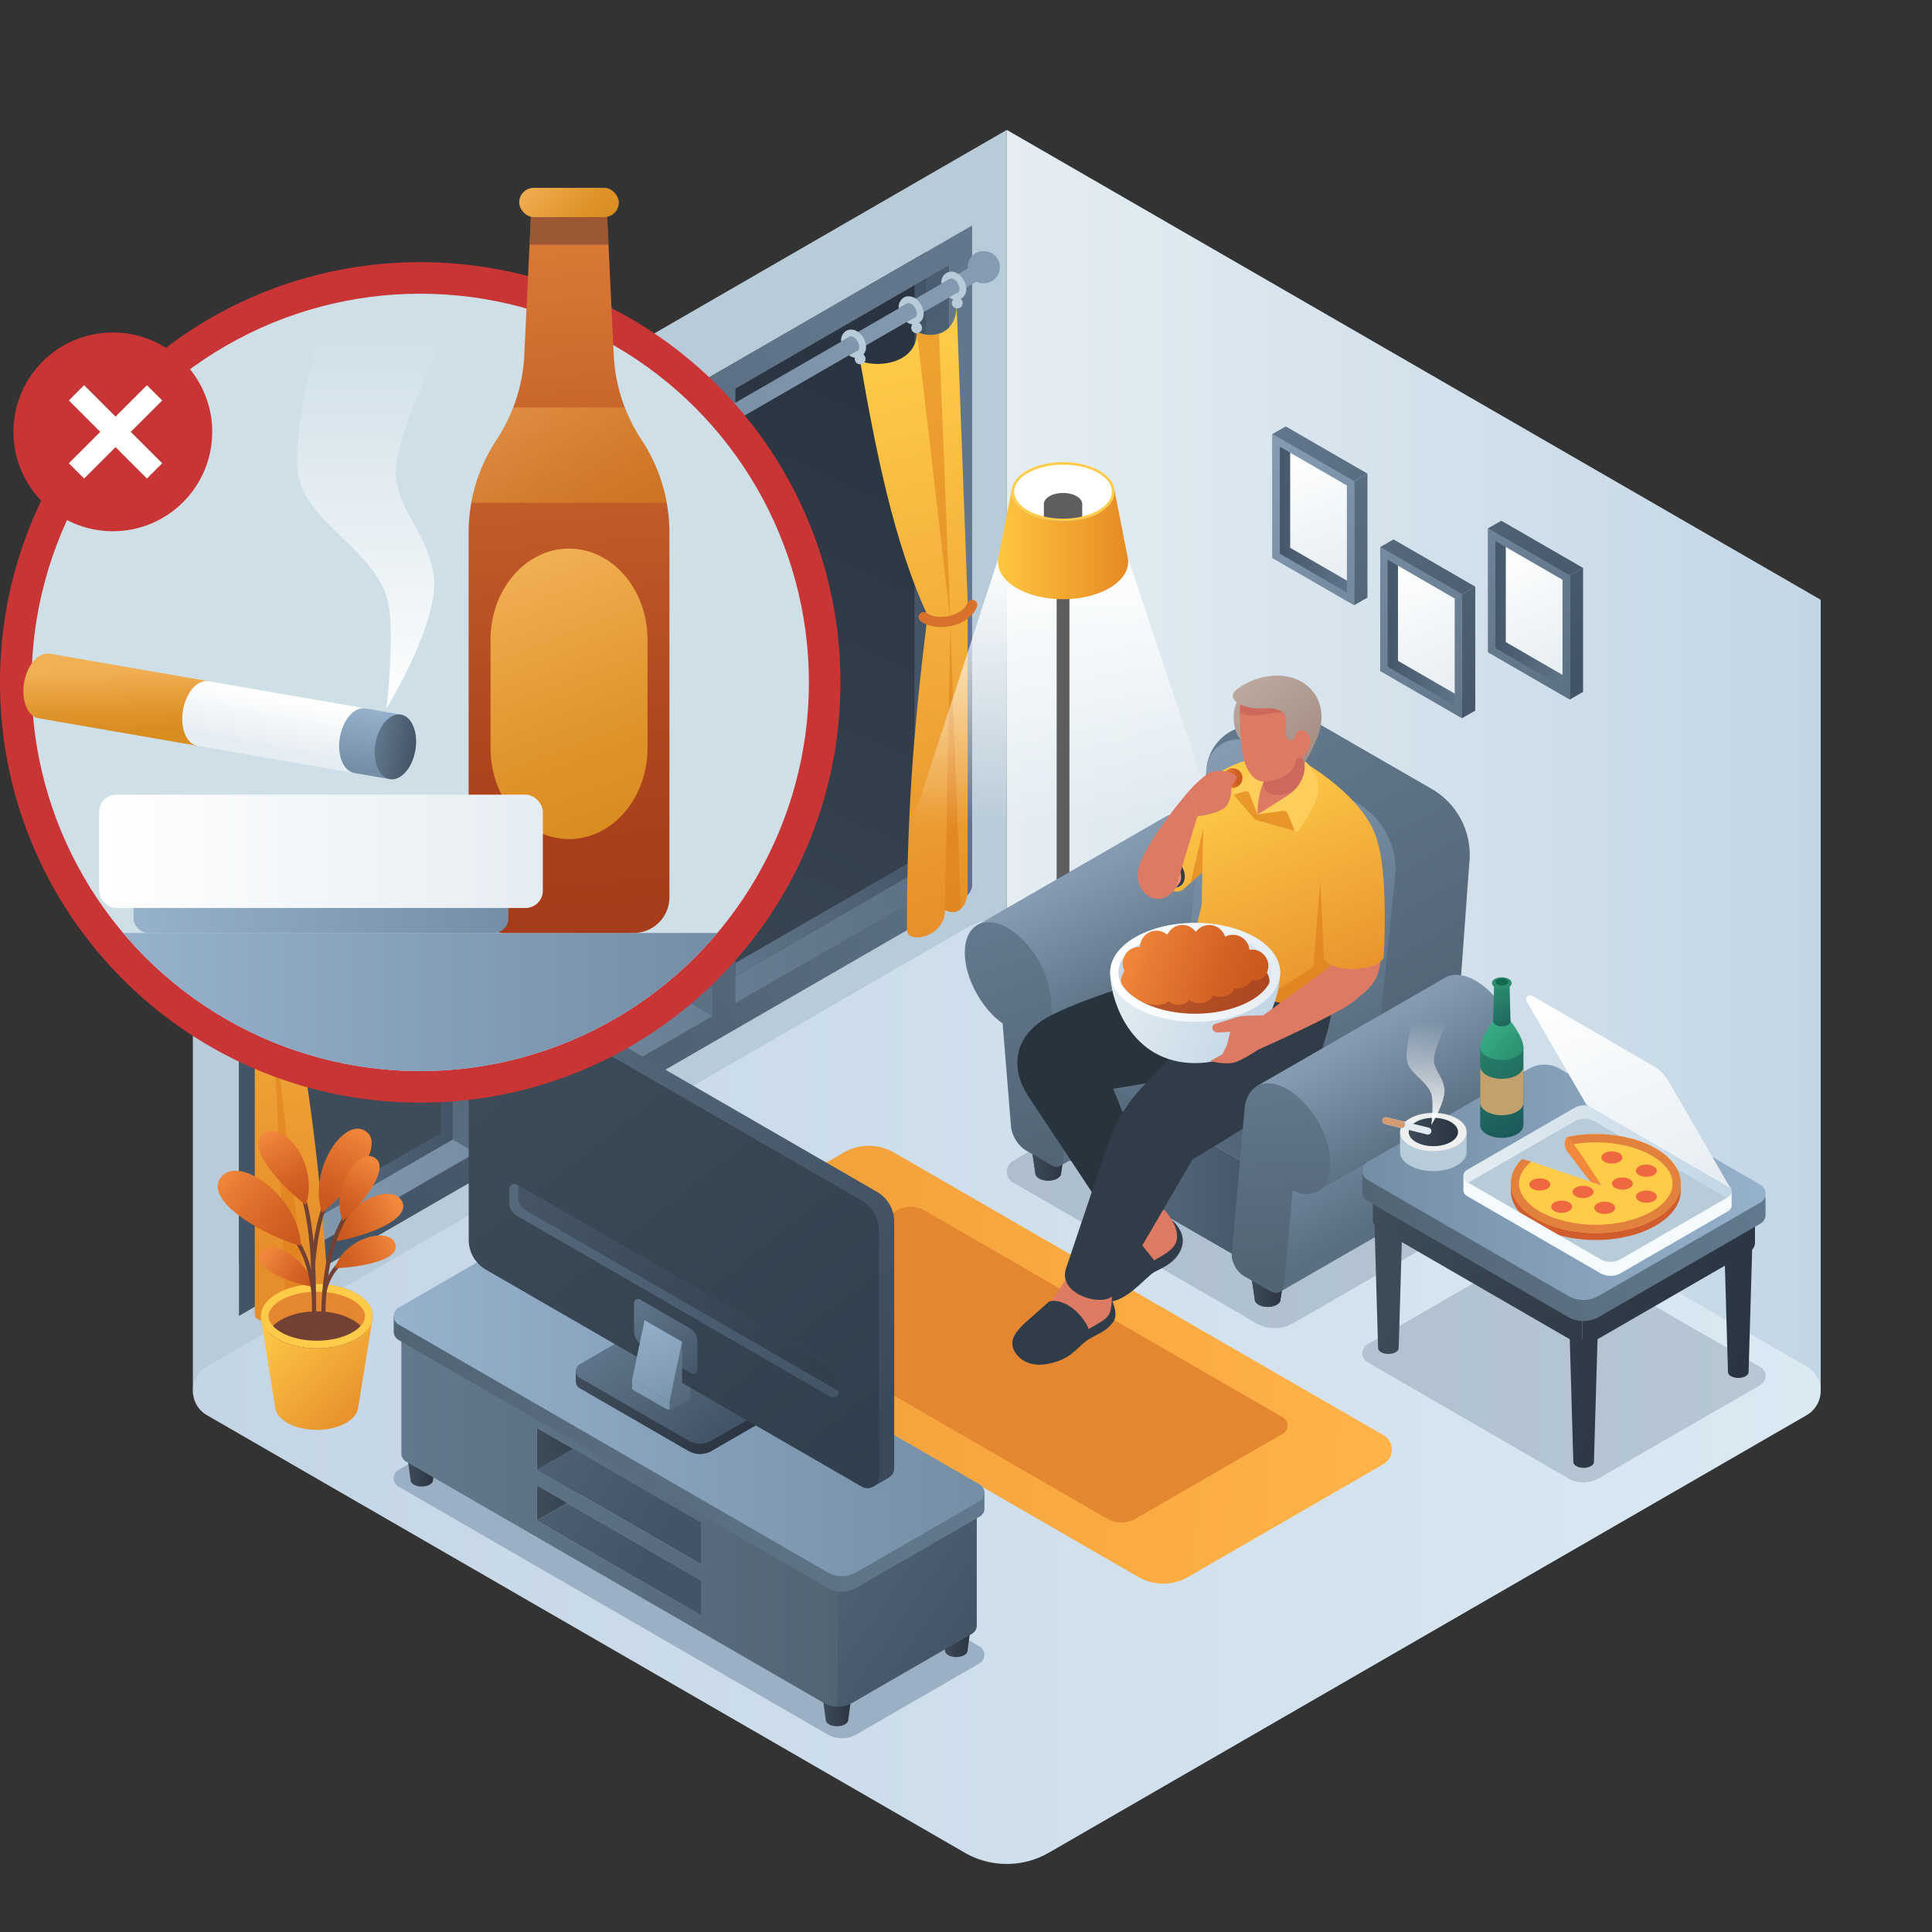 <svg id="Layer_1" data-name="Layer 1" xmlns="http://www.w3.org/2000/svg" xmlns:xlink="http://www.w3.org/1999/xlink" viewBox="0 0 1000 1000">
  <rect x="0" y="0" width="1000" height="1000" fill="#333333" stroke="none"/>
  <defs>
    <style>
      .cls-1 {
        fill: url(#linear-gradient);
      }

      .cls-2 {
        fill: #b8cbd8;
      }

      .cls-3 {
        fill: url(#linear-gradient-2);
      }

      .cls-4 {
        fill: #2a3f5e;
        opacity: 0.2;
      }

      .cls-27, .cls-5 {
        fill: #fff;
      }

      .cls-5 {
        opacity: 0.7;
      }

      .cls-6 {
        fill: url(#linear-gradient-3);
      }

      .cls-7 {
        fill: url(#linear-gradient-4);
      }

      .cls-8 {
        fill: url(#linear-gradient-5);
      }

      .cls-9 {
        fill: url(#linear-gradient-6);
      }

      .cls-10 {
        fill: url(#linear-gradient-7);
      }

      .cls-11 {
        fill: url(#linear-gradient-8);
      }

      .cls-12 {
        fill: url(#linear-gradient-9);
      }

      .cls-13 {
        fill: url(#linear-gradient-10);
      }

      .cls-14 {
        fill: url(#linear-gradient-11);
      }

      .cls-15 {
        fill: url(#linear-gradient-12);
      }

      .cls-16 {
        fill: url(#linear-gradient-13);
      }

      .cls-17 {
        fill: url(#linear-gradient-14);
      }

      .cls-18 {
        fill: url(#linear-gradient-15);
      }

      .cls-19, .cls-42 {
        fill: #dd7b19;
      }

      .cls-136, .cls-19, .cls-54 {
        opacity: 0.5;
      }

      .cls-20 {
        fill: url(#linear-gradient-16);
      }

      .cls-21 {
        fill: none;
        stroke: #d8712b;
        stroke-linecap: round;
        stroke-miterlimit: 10;
        stroke-width: 5.287px;
      }

      .cls-22 {
        fill: url(#linear-gradient-17);
      }

      .cls-23 {
        fill: #e58630;
      }

      .cls-24 {
        fill: url(#linear-gradient-18);
      }

      .cls-25 {
        fill: #5e5e5e;
      }

      .cls-26 {
        fill: url(#linear-gradient-19);
      }

      .cls-28 {
        fill: #ffcb48;
      }

      .cls-29 {
        fill: #4f4f4f;
      }

      .cls-30 {
        fill: url(#linear-gradient-20);
      }

      .cls-31 {
        fill: #777;
      }

      .cls-32 {
        fill: url(#linear-gradient-21);
      }

      .cls-33 {
        fill: url(#linear-gradient-22);
      }

      .cls-34 {
        fill: url(#linear-gradient-23);
      }

      .cls-35 {
        fill: url(#linear-gradient-24);
      }

      .cls-36 {
        fill: url(#linear-gradient-25);
      }

      .cls-37 {
        fill: url(#linear-gradient-26);
      }

      .cls-38 {
        fill: #27343d;
      }

      .cls-39 {
        fill: #303d49;
      }

      .cls-40 {
        fill: #dd7a64;
      }

      .cls-41 {
        fill: url(#linear-gradient-27);
      }

      .cls-137, .cls-42 {
        opacity: 0.6;
      }

      .cls-43 {
        fill: #e5907c;
      }

      .cls-44 {
        fill: url(#linear-gradient-28);
      }

      .cls-45 {
        fill: url(#linear-gradient-29);
      }

      .cls-46 {
        fill: url(#linear-gradient-30);
      }

      .cls-47 {
        fill: url(#linear-gradient-31);
      }

      .cls-48 {
        fill: url(#linear-gradient-32);
      }

      .cls-49 {
        fill: url(#linear-gradient-33);
      }

      .cls-50 {
        fill: url(#linear-gradient-34);
      }

      .cls-51 {
        fill: url(#linear-gradient-35);
      }

      .cls-52 {
        fill: url(#linear-gradient-36);
      }

      .cls-53 {
        fill: url(#linear-gradient-37);
      }

      .cls-54 {
        fill: #913823;
      }

      .cls-55 {
        fill: url(#linear-gradient-38);
      }

      .cls-56 {
        fill: #ffcd5c;
      }

      .cls-57 {
        fill: #cc695c;
      }

      .cls-58 {
        fill: url(#linear-gradient-39);
      }

      .cls-59 {
        fill: url(#linear-gradient-40);
      }

      .cls-60 {
        fill: url(#linear-gradient-41);
      }

      .cls-61 {
        fill: url(#linear-gradient-42);
      }

      .cls-62 {
        fill: url(#linear-gradient-43);
      }

      .cls-63 {
        fill: url(#linear-gradient-44);
      }

      .cls-64 {
        fill: url(#linear-gradient-45);
      }

      .cls-65 {
        fill: url(#linear-gradient-46);
      }

      .cls-66 {
        fill: url(#linear-gradient-47);
      }

      .cls-67 {
        fill: url(#linear-gradient-48);
      }

      .cls-68 {
        fill: url(#linear-gradient-49);
      }

      .cls-137, .cls-69 {
        fill: #724133;
      }

      .cls-70 {
        fill: url(#linear-gradient-50);
      }

      .cls-71 {
        fill: url(#linear-gradient-51);
      }

      .cls-72 {
        fill: url(#linear-gradient-52);
      }

      .cls-73 {
        fill: url(#linear-gradient-53);
      }

      .cls-74 {
        fill: url(#linear-gradient-54);
      }

      .cls-75 {
        fill: url(#linear-gradient-55);
      }

      .cls-76 {
        fill: url(#linear-gradient-56);
      }

      .cls-77 {
        fill: #9bb0c4;
      }

      .cls-78 {
        fill: url(#linear-gradient-57);
      }

      .cls-79 {
        fill: url(#linear-gradient-58);
      }

      .cls-80 {
        fill: url(#linear-gradient-59);
      }

      .cls-81 {
        fill: url(#linear-gradient-60);
      }

      .cls-82 {
        fill: url(#linear-gradient-61);
      }

      .cls-83 {
        fill: url(#linear-gradient-62);
      }

      .cls-84 {
        fill: url(#linear-gradient-63);
      }

      .cls-85 {
        fill: url(#linear-gradient-64);
      }

      .cls-86 {
        fill: url(#linear-gradient-65);
      }

      .cls-87 {
        fill: url(#linear-gradient-66);
      }

      .cls-88 {
        fill: url(#linear-gradient-67);
      }

      .cls-89 {
        fill: url(#linear-gradient-68);
      }

      .cls-90 {
        fill: url(#linear-gradient-69);
      }

      .cls-91 {
        fill: url(#linear-gradient-70);
      }

      .cls-92 {
        fill: url(#linear-gradient-71);
      }

      .cls-93 {
        fill: url(#linear-gradient-72);
      }

      .cls-94 {
        fill: url(#linear-gradient-73);
      }

      .cls-95 {
        fill: url(#linear-gradient-74);
      }

      .cls-96 {
        fill: url(#linear-gradient-75);
      }

      .cls-97 {
        fill: url(#linear-gradient-76);
      }

      .cls-98 {
        fill: url(#linear-gradient-77);
      }

      .cls-99 {
        fill: url(#linear-gradient-78);
      }

      .cls-100 {
        fill: url(#linear-gradient-79);
      }

      .cls-101 {
        fill: url(#linear-gradient-80);
      }

      .cls-102 {
        fill: url(#linear-gradient-81);
      }

      .cls-103 {
        fill: url(#linear-gradient-82);
      }

      .cls-104 {
        fill: url(#linear-gradient-83);
      }

      .cls-105 {
        fill: url(#linear-gradient-84);
      }

      .cls-106 {
        fill: url(#linear-gradient-85);
      }

      .cls-107 {
        fill: url(#linear-gradient-86);
      }

      .cls-108 {
        fill: url(#linear-gradient-87);
      }

      .cls-109 {
        fill: url(#linear-gradient-88);
      }

      .cls-110 {
        fill: url(#linear-gradient-89);
      }

      .cls-111 {
        fill: url(#linear-gradient-90);
      }

      .cls-112 {
        fill: url(#linear-gradient-91);
      }

      .cls-113 {
        fill: #efefef;
      }

      .cls-114 {
        fill: url(#linear-gradient-92);
      }

      .cls-115 {
        fill: #e2ebf1;
      }

      .cls-116 {
        fill: #d39b71;
      }

      .cls-117 {
        fill: url(#linear-gradient-93);
      }

      .cls-118 {
        fill: url(#linear-gradient-94);
      }

      .cls-119 {
        fill: #d15d2f;
      }

      .cls-120 {
        fill: #e2803d;
      }

      .cls-121 {
        fill: url(#linear-gradient-95);
      }

      .cls-122 {
        fill: #f5fafc;
      }

      .cls-123 {
        fill: #f2883c;
      }

      .cls-124 {
        fill: #ef683f;
      }

      .cls-125 {
        fill: url(#linear-gradient-96);
      }

      .cls-126 {
        fill: url(#linear-gradient-97);
      }

      .cls-127 {
        fill: #c4a16c;
      }

      .cls-128 {
        fill: url(#linear-gradient-98);
      }

      .cls-129 {
        fill: #2b8e6f;
      }

      .cls-130 {
        fill: #14684c;
      }

      .cls-131 {
        fill: #c93535;
      }

      .cls-132 {
        fill: #cfdfe8;
      }

      .cls-133 {
        fill: url(#linear-gradient-99);
      }

      .cls-134 {
        fill: url(#linear-gradient-100);
      }

      .cls-135 {
        fill: url(#linear-gradient-101);
      }

      .cls-136 {
        fill: url(#linear-gradient-102);
      }

      .cls-138 {
        fill: url(#linear-gradient-103);
      }

      .cls-139 {
        fill: url(#linear-gradient-104);
      }

      .cls-140 {
        fill: url(#linear-gradient-105);
      }

      .cls-141 {
        fill: url(#linear-gradient-106);
      }

      .cls-142 {
        fill: url(#linear-gradient-107);
      }

      .cls-143 {
        fill: url(#linear-gradient-108);
      }

      .cls-144 {
        fill: url(#linear-gradient-109);
      }

      .cls-145 {
        fill: url(#linear-gradient-110);
      }

      .cls-146 {
        fill: url(#linear-gradient-111);
      }
    </style>
    <linearGradient id="linear-gradient" x1="521.108" y1="393.56" x2="942.394" y2="393.56" gradientUnits="userSpaceOnUse">
      <stop offset="0" stop-color="#e4edf2"/>
      <stop offset="1" stop-color="#c3d6e6"/>
    </linearGradient>
    <linearGradient id="linear-gradient-2" x1="99.837" y1="719.893" x2="942.394" y2="719.893" gradientUnits="userSpaceOnUse">
      <stop offset="0.007" stop-color="#c4d5e6"/>
      <stop offset="1" stop-color="#dae9f2"/>
    </linearGradient>
    <linearGradient id="linear-gradient-3" x1="411.819" y1="169.435" x2="226.214" y2="571.579" gradientUnits="userSpaceOnUse">
      <stop offset="0" stop-color="#293440"/>
      <stop offset="1" stop-color="#3e4c59"/>
    </linearGradient>
    <linearGradient id="linear-gradient-4" x1="135.574" y1="466.24" x2="234.28" y2="466.24" gradientUnits="userSpaceOnUse">
      <stop offset="0" stop-color="#62778c"/>
      <stop offset="1" stop-color="#435466"/>
    </linearGradient>
    <linearGradient id="linear-gradient-5" x1="258.094" y1="395.499" x2="356.815" y2="395.499" xlink:href="#linear-gradient-4"/>
    <linearGradient id="linear-gradient-6" x1="380.629" y1="324.737" x2="479.406" y2="324.737" xlink:href="#linear-gradient-4"/>
    <linearGradient id="linear-gradient-7" x1="135.574" y1="398.9" x2="491.284" y2="398.9" gradientUnits="userSpaceOnUse">
      <stop offset="0" stop-color="#849bb2"/>
      <stop offset="1" stop-color="#5b6f82"/>
    </linearGradient>
    <linearGradient id="linear-gradient-8" x1="507.766" y1="293.553" x2="125.42" y2="500.812" xlink:href="#linear-gradient-4"/>
    <linearGradient id="linear-gradient-9" x1="155.854" y1="350.148" x2="390.954" y2="584.629" gradientUnits="userSpaceOnUse">
      <stop offset="0" stop-color="#435466"/>
      <stop offset="1" stop-color="#62778c"/>
    </linearGradient>
    <linearGradient id="linear-gradient-10" x1="252.332" y1="253.415" x2="487.432" y2="487.896" xlink:href="#linear-gradient-9"/>
    <linearGradient id="linear-gradient-11" x1="348.823" y1="156.67" x2="583.923" y2="391.151" xlink:href="#linear-gradient-9"/>
    <linearGradient id="linear-gradient-12" x1="-67.033" y1="138.308" x2="504.301" y2="138.308" gradientUnits="userSpaceOnUse">
      <stop offset="0" stop-color="#5b6f82"/>
      <stop offset="1" stop-color="#849bb2"/>
    </linearGradient>
    <linearGradient id="linear-gradient-13" x1="-67.033" y1="246.66" x2="504.301" y2="246.66" xlink:href="#linear-gradient-12"/>
    <linearGradient id="linear-gradient-14" x1="-67.033" y1="355.085" x2="504.301" y2="355.085" xlink:href="#linear-gradient-12"/>
    <linearGradient id="linear-gradient-15" x1="168.693" y1="350.601" x2="144.564" y2="646.641" gradientUnits="userSpaceOnUse">
      <stop offset="0" stop-color="#ffcb48"/>
      <stop offset="1" stop-color="#e68e2b"/>
    </linearGradient>
    <linearGradient id="linear-gradient-16" x1="445.871" y1="184.655" x2="525.062" y2="477.911" xlink:href="#linear-gradient-15"/>
    <linearGradient id="linear-gradient-17" x1="-8259.269" y1="722.052" x2="-7618.351" y2="670.026" gradientTransform="matrix(-1, 0, 0, 1, -7540.156, 0)" gradientUnits="userSpaceOnUse">
      <stop offset="0" stop-color="#ffb348"/>
      <stop offset="1" stop-color="#e68e2b"/>
    </linearGradient>
    <linearGradient id="linear-gradient-18" x1="551.404" y1="285.336" x2="551.404" y2="536.836" gradientUnits="userSpaceOnUse">
      <stop offset="0" stop-color="#fff"/>
      <stop offset="0.57" stop-color="#fff" stop-opacity="0"/>
    </linearGradient>
    <linearGradient id="linear-gradient-19" x1="516.521" y1="281.663" x2="583.943" y2="281.663" gradientUnits="userSpaceOnUse">
      <stop offset="0.008" stop-color="#ffc63f"/>
      <stop offset="1" stop-color="#e68a23"/>
    </linearGradient>
    <linearGradient id="linear-gradient-20" x1="533.398" y1="600.704" x2="551.758" y2="600.704" gradientUnits="userSpaceOnUse">
      <stop offset="0" stop-color="#3e4c59"/>
      <stop offset="1" stop-color="#293440"/>
    </linearGradient>
    <linearGradient id="linear-gradient-21" x1="554.929" y1="453.433" x2="589.552" y2="517.886" xlink:href="#linear-gradient-7"/>
    <linearGradient id="linear-gradient-22" x1="512.277" y1="482.826" x2="549.43" y2="597.483" gradientUnits="userSpaceOnUse">
      <stop offset="0" stop-color="#62788c"/>
      <stop offset="1" stop-color="#526575"/>
    </linearGradient>
    <linearGradient id="linear-gradient-23" x1="548.863" y1="602.916" x2="654.759" y2="602.916" xlink:href="#linear-gradient-4"/>
    <linearGradient id="linear-gradient-24" x1="548.813" y1="546.36" x2="737.186" y2="546.36" xlink:href="#linear-gradient-4"/>
    <linearGradient id="linear-gradient-25" x1="657.53" y1="376.812" x2="747.551" y2="527.557" xlink:href="#linear-gradient-22"/>
    <linearGradient id="linear-gradient-26" x1="629.06" y1="393.28" x2="700.97" y2="535.103" xlink:href="#linear-gradient-7"/>
    <linearGradient id="linear-gradient-27" x1="616.866" y1="408.122" x2="667.249" y2="532.718" xlink:href="#linear-gradient-15"/>
    <linearGradient id="linear-gradient-28" x1="640.011" y1="398.763" x2="690.394" y2="523.358" xlink:href="#linear-gradient-15"/>
    <linearGradient id="linear-gradient-29" x1="646.973" y1="666.056" x2="665.333" y2="666.056" xlink:href="#linear-gradient-20"/>
    <linearGradient id="linear-gradient-30" x1="737.186" y1="616.227" x2="755.546" y2="616.227" xlink:href="#linear-gradient-20"/>
    <linearGradient id="linear-gradient-31" x1="697.461" y1="553.079" x2="733.416" y2="619.396" xlink:href="#linear-gradient-7"/>
    <linearGradient id="linear-gradient-32" x1="707.803" y1="532.7" x2="740.162" y2="587.032" xlink:href="#linear-gradient-7"/>
    <linearGradient id="linear-gradient-33" x1="659.402" y1="556.501" x2="664.729" y2="656.11" xlink:href="#linear-gradient-22"/>
    <linearGradient id="linear-gradient-34" x1="578.371" y1="499.398" x2="653.655" y2="525.281" xlink:href="#linear-gradient"/>
    <linearGradient id="linear-gradient-35" x1="576.145" y1="503.311" x2="661.342" y2="503.311" xlink:href="#linear-gradient-2"/>
    <linearGradient id="linear-gradient-36" x1="574.631" y1="503.312" x2="662.602" y2="503.312" gradientUnits="userSpaceOnUse">
      <stop offset="0" stop-color="#fff"/>
      <stop offset="0.989" stop-color="#e6edf2"/>
    </linearGradient>
    <linearGradient id="linear-gradient-37" x1="583.544" y1="490.108" x2="654.953" y2="514.659" gradientUnits="userSpaceOnUse">
      <stop offset="0" stop-color="#f2883c"/>
      <stop offset="0.167" stop-color="#e97d35"/>
      <stop offset="0.674" stop-color="#d26124"/>
      <stop offset="0.968" stop-color="#c9571e"/>
    </linearGradient>
    <linearGradient id="linear-gradient-38" x1="667.549" y1="387.627" x2="717.932" y2="512.223" xlink:href="#linear-gradient-15"/>
    <linearGradient id="linear-gradient-39" x1="633.153" y1="360.769" x2="665.323" y2="399.748" gradientUnits="userSpaceOnUse">
      <stop offset="0" stop-color="#bca9a0"/>
      <stop offset="1" stop-color="#a68f85"/>
    </linearGradient>
    <linearGradient id="linear-gradient-40" x1="632.953" y1="402.715" x2="643.103" y2="402.715" xlink:href="#linear-gradient-37"/>
    <linearGradient id="linear-gradient-41" x1="648.99" y1="347.698" x2="681.16" y2="386.677" xlink:href="#linear-gradient-39"/>
    <linearGradient id="linear-gradient-42" x1="10220.409" y1="626.6" x2="10509.604" y2="758.727" gradientTransform="translate(-9616.625)" xlink:href="#linear-gradient-20"/>
    <linearGradient id="linear-gradient-43" x1="10252.373" y1="558.101" x2="10541.567" y2="690.228" gradientTransform="translate(-9616.625)" xlink:href="#linear-gradient-20"/>
    <linearGradient id="linear-gradient-44" x1="10322.357" y1="660.395" x2="10611.551" y2="792.522" gradientTransform="translate(-9616.625)" xlink:href="#linear-gradient-20"/>
    <linearGradient id="linear-gradient-45" x1="10240.458" y1="552.8" x2="10535.698" y2="687.689" gradientTransform="translate(-9616.625)" xlink:href="#linear-gradient-20"/>
    <linearGradient id="linear-gradient-46" x1="10337.029" y1="607.96" x2="10494.046" y2="679.697" gradientTransform="translate(-9616.625)" xlink:href="#linear-gradient-20"/>
    <linearGradient id="linear-gradient-47" x1="10321.753" y1="645.585" x2="10530.459" y2="645.585" gradientTransform="translate(-9616.625)" gradientUnits="userSpaceOnUse">
      <stop offset="0" stop-color="#526575"/>
      <stop offset="1" stop-color="#62788c"/>
    </linearGradient>
    <linearGradient id="linear-gradient-48" x1="10321.753" y1="611.943" x2="10530.459" y2="611.943" gradientTransform="translate(-9616.625)" gradientUnits="userSpaceOnUse">
      <stop offset="0" stop-color="#748ea6"/>
      <stop offset="1" stop-color="#96b1cc"/>
    </linearGradient>
    <linearGradient id="linear-gradient-49" x1="-101.668" y1="678.706" x2="-151.085" y2="731.139" gradientTransform="matrix(-1, 0, 0, 1, 39.064, 0)" xlink:href="#linear-gradient-15"/>
    <linearGradient id="linear-gradient-50" x1="-165.25" y1="622.332" x2="-134.625" y2="639.036" gradientTransform="matrix(-1, 0, 0, 1, 39.064, 0)" xlink:href="#linear-gradient-37"/>
    <linearGradient id="linear-gradient-51" x1="-148.528" y1="584.25" x2="-127.492" y2="624.619" gradientTransform="matrix(-1, 0, 0, 1, 39.064, 0)" xlink:href="#linear-gradient-37"/>
    <linearGradient id="linear-gradient-52" x1="-98.126" y1="648.637" x2="-123.647" y2="664.877" gradientTransform="matrix(-1, 0, 0, 1, 39.064, 0)" xlink:href="#linear-gradient-37"/>
    <linearGradient id="linear-gradient-53" x1="-165.87" y1="641.741" x2="-131.997" y2="655.816" gradientTransform="matrix(-1, 0, 0, 1, 39.064, 0)" xlink:href="#linear-gradient-37"/>
    <linearGradient id="linear-gradient-54" x1="-153.469" y1="599.631" x2="-136.455" y2="630.41" gradientTransform="matrix(-1, 0, 0, 1, 39.064, 0)" xlink:href="#linear-gradient-37"/>
    <linearGradient id="linear-gradient-55" x1="-75.672" y1="606.609" x2="-118.516" y2="645.122" gradientTransform="matrix(-1, 0, 0, 1, 39.064, 0)" xlink:href="#linear-gradient-37"/>
    <linearGradient id="linear-gradient-56" x1="-99.539" y1="585.964" x2="-119.801" y2="621.384" gradientTransform="matrix(-1, 0, 0, 1, 39.064, 0)" xlink:href="#linear-gradient-37"/>
    <linearGradient id="linear-gradient-57" x1="613.067" y1="884.329" x2="628.778" y2="884.329" gradientTransform="translate(-187.689)" xlink:href="#linear-gradient-20"/>
    <linearGradient id="linear-gradient-58" x1="674.797" y1="848.528" x2="690.507" y2="848.528" gradientTransform="translate(-187.689)" xlink:href="#linear-gradient-20"/>
    <linearGradient id="linear-gradient-59" x1="398.158" y1="760.261" x2="413.869" y2="760.261" gradientTransform="translate(-187.689)" xlink:href="#linear-gradient-20"/>
    <linearGradient id="linear-gradient-60" x1="518.574" y1="734.815" x2="688.592" y2="852.022" gradientTransform="translate(-187.689)" xlink:href="#linear-gradient-4"/>
    <linearGradient id="linear-gradient-61" x1="465.568" y1="763.038" x2="507.111" y2="763.038" gradientTransform="translate(-187.689)" xlink:href="#linear-gradient-20"/>
    <linearGradient id="linear-gradient-62" x1="367.384" y1="666.204" x2="538.083" y2="781.366" gradientTransform="translate(-187.689)" xlink:href="#linear-gradient-4"/>
    <linearGradient id="linear-gradient-63" x1="395.443" y1="785.232" x2="620.922" y2="785.232" gradientTransform="translate(-187.689)" xlink:href="#linear-gradient-22"/>
    <linearGradient id="linear-gradient-64" x1="348.185" y1="694.662" x2="518.884" y2="809.824" gradientTransform="translate(-187.689)" xlink:href="#linear-gradient-4"/>
    <linearGradient id="linear-gradient-65" x1="391.456" y1="752.491" x2="697.256" y2="752.491" gradientTransform="translate(-187.689)" xlink:href="#linear-gradient-47"/>
    <linearGradient id="linear-gradient-66" x1="391.456" y1="726.958" x2="697.255" y2="726.958" gradientTransform="translate(-187.689)" gradientUnits="userSpaceOnUse">
      <stop offset="0" stop-color="#96b1cc"/>
      <stop offset="1" stop-color="#748ea6"/>
    </linearGradient>
    <linearGradient id="linear-gradient-67" x1="506.135" y1="692.019" x2="568.316" y2="755.222" gradientTransform="translate(-187.689)" xlink:href="#linear-gradient-20"/>
    <linearGradient id="linear-gradient-68" x1="510.833" y1="683.513" x2="555.978" y2="743.308" gradientTransform="translate(-187.689)" xlink:href="#linear-gradient-4"/>
    <linearGradient id="linear-gradient-69" x1="485.552" y1="490.845" x2="657.785" y2="726.451" gradientTransform="translate(-187.689)" gradientUnits="userSpaceOnUse">
      <stop offset="0" stop-color="#596c80"/>
      <stop offset="0.999" stop-color="#3a4959"/>
    </linearGradient>
    <linearGradient id="linear-gradient-70" x1="446.171" y1="524.99" x2="636.291" y2="765.707" gradientTransform="translate(-187.689)" gradientUnits="userSpaceOnUse">
      <stop offset="0" stop-color="#3e4c59"/>
      <stop offset="1" stop-color="#313e4d"/>
    </linearGradient>
    <linearGradient id="linear-gradient-71" x1="353.714" y1="520.711" x2="612.829" y2="729.741" gradientTransform="translate(-187.689)" xlink:href="#linear-gradient-4"/>
    <linearGradient id="linear-gradient-72" x1="335.946" y1="490.273" x2="599.661" y2="719.746" gradientTransform="translate(-187.689)" gradientUnits="userSpaceOnUse">
      <stop offset="0" stop-color="#596c80"/>
      <stop offset="0.999" stop-color="#323f4d"/>
    </linearGradient>
    <linearGradient id="linear-gradient-73" x1="518.319" y1="669.941" x2="547.961" y2="716.278" gradientTransform="translate(-187.689)" xlink:href="#linear-gradient-4"/>
    <linearGradient id="linear-gradient-74" x1="530.189" y1="695.37" x2="546.373" y2="732.337" gradientTransform="translate(-187.689)" xlink:href="#linear-gradient-22"/>
    <linearGradient id="linear-gradient-75" x1="519.356" y1="680.779" x2="539.117" y2="736.145" xlink:href="#linear-gradient-66"/>
    <linearGradient id="linear-gradient-76" x1="510.917" y1="683.791" x2="530.678" y2="739.157" xlink:href="#linear-gradient-66"/>
    <linearGradient id="linear-gradient-77" x1="658.644" y1="268.941" x2="700.943" y2="268.941" xlink:href="#linear-gradient-9"/>
    <linearGradient id="linear-gradient-78" x1="671.872" y1="233.886" x2="697.343" y2="303.394" xlink:href="#linear-gradient-36"/>
    <linearGradient id="linear-gradient-79" x1="650.071" y1="241.815" x2="800.742" y2="379.319" xlink:href="#linear-gradient-7"/>
    <linearGradient id="linear-gradient-80" x1="650.39" y1="230.736" x2="796.888" y2="362.268" xlink:href="#linear-gradient-4"/>
    <linearGradient id="linear-gradient-81" x1="662.974" y1="216.72" x2="809.472" y2="348.252" xlink:href="#linear-gradient-4"/>
    <linearGradient id="linear-gradient-82" x1="714.447" y1="327.438" x2="756.745" y2="327.438" xlink:href="#linear-gradient-9"/>
    <linearGradient id="linear-gradient-83" x1="724.499" y1="291.368" x2="755.844" y2="361.607" xlink:href="#linear-gradient-36"/>
    <linearGradient id="linear-gradient-84" x1="646.301" y1="245.946" x2="796.973" y2="383.45" xlink:href="#linear-gradient-7"/>
    <linearGradient id="linear-gradient-85" x1="646.216" y1="235.384" x2="792.715" y2="366.916" xlink:href="#linear-gradient-4"/>
    <linearGradient id="linear-gradient-86" x1="658.8" y1="221.368" x2="805.299" y2="352.9" xlink:href="#linear-gradient-4"/>
    <linearGradient id="linear-gradient-87" x1="770.249" y1="317.755" x2="812.548" y2="317.755" xlink:href="#linear-gradient-9"/>
    <linearGradient id="linear-gradient-88" x1="780.302" y1="281.685" x2="811.647" y2="351.925" xlink:href="#linear-gradient-36"/>
    <linearGradient id="linear-gradient-89" x1="676.479" y1="212.878" x2="827.15" y2="350.382" xlink:href="#linear-gradient-7"/>
    <linearGradient id="linear-gradient-90" x1="675.935" y1="202.283" x2="822.434" y2="333.815" xlink:href="#linear-gradient-4"/>
    <linearGradient id="linear-gradient-91" x1="688.52" y1="188.267" x2="835.018" y2="319.799" xlink:href="#linear-gradient-4"/>
    <linearGradient id="linear-gradient-92" x1="729.122" y1="585.915" x2="754.668" y2="585.915" xlink:href="#linear-gradient-20"/>
    <linearGradient id="linear-gradient-93" x1="739.207" y1="528.342" x2="739.207" y2="584.952" gradientUnits="userSpaceOnUse">
      <stop offset="0" stop-color="#fff" stop-opacity="0"/>
      <stop offset="0.989" stop-color="#fff"/>
    </linearGradient>
    <linearGradient id="linear-gradient-94" x1="10374.072" y1="612.597" x2="10512.926" y2="612.597" gradientTransform="translate(-9616.625)" xlink:href="#linear-gradient"/>
    <linearGradient id="linear-gradient-95" x1="815.239" y1="504.612" x2="869.623" y2="626.482" xlink:href="#linear-gradient-36"/>
    <linearGradient id="linear-gradient-96" x1="758.561" y1="526.636" x2="789.159" y2="585.512" gradientUnits="userSpaceOnUse">
      <stop offset="0" stop-color="#2b8e6f"/>
      <stop offset="1" stop-color="#1b5959"/>
    </linearGradient>
    <linearGradient id="linear-gradient-97" x1="768.338" y1="530.769" x2="786.227" y2="548.066" gradientUnits="userSpaceOnUse">
      <stop offset="0" stop-color="#38af87"/>
      <stop offset="1" stop-color="#2b8e6f"/>
    </linearGradient>
    <linearGradient id="linear-gradient-98" x1="772.663" y1="510.515" x2="785.327" y2="535.569" xlink:href="#linear-gradient-96"/>
    <linearGradient id="linear-gradient-99" x1="63.72" y1="518.645" x2="371.292" y2="518.645" gradientTransform="matrix(1, 0, 0, 1, 0, 0)" xlink:href="#linear-gradient-66"/>
    <linearGradient id="linear-gradient-100" x1="275.391" y1="119.619" x2="303.232" y2="482.167" gradientUnits="userSpaceOnUse">
      <stop offset="0" stop-color="#db7b36"/>
      <stop offset="0.308" stop-color="#c6622b"/>
      <stop offset="0.725" stop-color="#af461e"/>
      <stop offset="0.968" stop-color="#a63c19"/>
    </linearGradient>
    <linearGradient id="linear-gradient-101" x1="267.748" y1="290.53" x2="322.811" y2="431.59" gradientUnits="userSpaceOnUse">
      <stop offset="0" stop-color="#f2b055"/>
      <stop offset="0.214" stop-color="#eba646"/>
      <stop offset="0.691" stop-color="#de932a"/>
      <stop offset="0.968" stop-color="#d98c20"/>
    </linearGradient>
    <linearGradient id="linear-gradient-102" x1="266.767" y1="213.721" x2="317.499" y2="279.302" xlink:href="#linear-gradient-101"/>
    <linearGradient id="linear-gradient-103" x1="277.406" y1="88.245" x2="311.104" y2="120.827" xlink:href="#linear-gradient-101"/>
    <linearGradient id="linear-gradient-104" x1="69.141" y1="458.122" x2="263.143" y2="458.122" gradientTransform="matrix(1, 0, 0, 1, 0, 0)" xlink:href="#linear-gradient-66"/>
    <linearGradient id="linear-gradient-105" x1="51.311" y1="440.636" x2="280.973" y2="440.636" xlink:href="#linear-gradient-36"/>
    <linearGradient id="linear-gradient-106" x1="59.788" y1="347.194" x2="60.716" y2="379.984" xlink:href="#linear-gradient-101"/>
    <linearGradient id="linear-gradient-107" x1="143.664" y1="359.695" x2="138.328" y2="387.536" xlink:href="#linear-gradient-36"/>
    <linearGradient id="linear-gradient-108" x1="-154.962" y1="-227.253" x2="-133.995" y2="-227.253" gradientTransform="translate(-40.993 527.869) rotate(90)" xlink:href="#linear-gradient-36"/>
    <linearGradient id="linear-gradient-109" x1="193.214" y1="367.192" x2="187.801" y2="398.59" gradientTransform="matrix(1, 0, 0, 1, 0, 0)" xlink:href="#linear-gradient-66"/>
    <linearGradient id="linear-gradient-110" x1="-136.293" y1="-227.253" x2="-115.326" y2="-227.253" gradientTransform="translate(-22.599 512.39) rotate(90)" xlink:href="#linear-gradient-4"/>
    <linearGradient id="linear-gradient-111" x1="194.147" y1="171.407" x2="194.147" y2="376.106" xlink:href="#linear-gradient-93"/>
  </defs>
  <g>
    <g>
      <polygon class="cls-1" points="521.108 67.227 942.394 310.448 942.394 719.893 521.108 476.649 521.108 67.227"/>
      <polygon class="cls-2" points="521.124 67.227 99.837 310.448 99.837 719.893 521.124 476.649 521.124 67.227"/>
    </g>
    <path class="cls-3" d="M107.107,732.497l392.211,226.433a43.617,43.617,0,0,0,43.617-.001L935.125,732.492a14.539,14.539,0,0,0,0-25.182L542.918,480.857a43.617,43.617,0,0,0-43.62.001L107.106,707.314A14.539,14.539,0,0,0,107.107,732.497Z"/>
    <path class="cls-4" d="M911.174,707.638,807.33,647.604a15.965,15.965,0,0,0-15.965-.001l-83.575,48.246a5.322,5.322,0,0,0-.001,9.217l103.815,60.063a15.965,15.965,0,0,0,15.969.001l83.601-48.274A5.322,5.322,0,0,0,911.174,707.638Z"/>
    <path class="cls-4" d="M770.818,615.152l-125.85-72.757a19.349,19.349,0,0,0-19.349-.001L524.333,600.864a6.45,6.45,0,0,0-.002,11.17l125.816,72.791a19.349,19.349,0,0,0,19.354.002L770.818,626.323A6.45,6.45,0,0,0,770.818,615.152Z"/>
  </g>
  <g>
    <g>
      <g>
        <g>
          <path class="cls-5" d="M123.673,681.136l375.937-217.037a7.141,7.141,0,0,0,3.571-6.184V116.663L123.673,335.782Z"/>
          <path class="cls-6" d="M491.284,455.16,135.574,660.527l-11.878-6.855V335.801L479.406,130.422l11.878,6.855Z"/>
          <polygon class="cls-7" points="234.28 285.663 234.28 589.832 135.574 646.816 135.575 639.935 228.328 586.399 228.328 289.1 234.28 285.663"/>
          <polygon class="cls-8" points="356.815 214.914 356.796 519.097 258.094 576.083 258.094 569.203 350.845 515.669 350.845 218.341 356.815 214.914"/>
          <polygon class="cls-9" points="479.406 144.132 479.366 448.34 380.629 505.342 380.629 498.463 473.38 444.928 473.38 147.612 479.406 144.132"/>
          <polygon class="cls-10" points="491.284 137.278 491.278 455.166 135.575 660.522 135.574 646.816 479.406 448.317 479.406 144.132 491.284 137.278"/>
          <path class="cls-11" d="M123.673,335.782V681.136L499.61,464.099a7.141,7.141,0,0,0,3.571-6.184V116.663ZM368.727,208.036V525.917L258.094,589.789v-317.875ZM135.575,342.654l110.617-63.868v317.874L135.575,660.522Zm355.704,112.512L380.629,519.046V201.164L491.278,137.278Z"/>
        </g>
        <polygon class="cls-12" points="246.192 596.66 234.28 589.832 234.28 285.663 246.192 278.785 246.192 596.66"/>
        <polygon class="cls-13" points="368.727 525.917 356.815 519.09 356.815 214.914 368.727 208.036 368.727 525.917"/>
      </g>
      <polygon class="cls-14" points="491.278 455.162 479.366 448.34 479.406 144.132 491.278 137.281 491.278 455.162"/>
    </g>
    <g>
      <circle class="cls-15" cx="509.186" cy="138.308" r="8.348"/>
      <path class="cls-16" d="M508.146,144.207,140.794,356.342l-4.067-7.045L504.092,137.154l.002.003a2.049,2.049,0,0,1,2.021.215,6.359,6.359,0,0,1,2.885,4.977A1.996,1.996,0,0,1,508.146,144.207Z"/>
      <path class="cls-2" d="M500.115,148.822a9.924,9.924,0,0,0-1.304-3.877,9.582,9.582,0,0,0-2.82-3.137,6.366,6.366,0,0,0-3.595-1.198,5.164,5.164,0,0,0-2.521.652,5.701,5.701,0,0,0-2.608,5.587l4.371-2.52a1.392,1.392,0,0,1,.758-.194c1.093,0,2.45.987,3.366,2.573.969,1.674,1.111,3.454.441,4.371a1.391,1.391,0,0,1-.441.405,1.219,1.219,0,0,1-.546.159l-3.895,2.256a6.222,6.222,0,0,0,3.684,1.304,4.945,4.945,0,0,0,2.52-.67,5.49,5.49,0,0,0,2.626-4.952C500.15,149.333,500.133,149.069,500.115,148.822Z"/>
      <path class="cls-2" d="M478.05,161.575a9.924,9.924,0,0,0-1.304-3.877,9.582,9.582,0,0,0-2.82-3.137,6.366,6.366,0,0,0-3.595-1.198,5.164,5.164,0,0,0-2.521.652,5.701,5.701,0,0,0-2.608,5.587l4.371-2.52a1.392,1.392,0,0,1,.758-.194c1.093,0,2.45.987,3.366,2.573.969,1.674,1.111,3.454.441,4.371a1.391,1.391,0,0,1-.441.405,1.219,1.219,0,0,1-.546.159l-3.895,2.256a6.222,6.222,0,0,0,3.684,1.304,4.945,4.945,0,0,0,2.52-.67A5.49,5.49,0,0,0,478.085,162.333C478.085,162.086,478.067,161.822,478.05,161.575Z"/>
      <path class="cls-2" d="M448.238,178.806a9.924,9.924,0,0,0-1.304-3.877,9.582,9.582,0,0,0-2.82-3.137,6.366,6.366,0,0,0-3.595-1.198,5.164,5.164,0,0,0-2.521.652,5.701,5.701,0,0,0-2.608,5.587l4.371-2.52a1.392,1.392,0,0,1,.758-.194c1.093,0,2.45.987,3.366,2.573.969,1.674,1.111,3.454.441,4.371a1.391,1.391,0,0,1-.441.405,1.219,1.219,0,0,1-.546.159l-3.895,2.256a6.222,6.222,0,0,0,3.684,1.304,4.945,4.945,0,0,0,2.52-.67,5.49,5.49,0,0,0,2.626-4.952C448.273,179.317,448.255,179.053,448.238,178.806Z"/>
      <path class="cls-2" d="M146.771,352.89a9.924,9.924,0,0,0-1.304-3.877,9.582,9.582,0,0,0-2.82-3.137,6.366,6.366,0,0,0-3.595-1.198,5.164,5.164,0,0,0-2.521.652,5.701,5.701,0,0,0-2.608,5.587l4.371-2.52a1.392,1.392,0,0,1,.758-.194c1.093,0,2.45.987,3.366,2.573.969,1.674,1.111,3.454.441,4.371a1.391,1.391,0,0,1-.441.405,1.219,1.219,0,0,1-.546.159l-3.895,2.256a6.222,6.222,0,0,0,3.684,1.304,4.945,4.945,0,0,0,2.52-.67,5.49,5.49,0,0,0,2.626-4.952C146.806,353.401,146.789,353.137,146.771,352.89Z"/>
      <circle class="cls-17" cx="133.759" cy="355.085" r="8.348"/>
    </g>
    <path class="cls-18" d="M141.881,361.403a20.204,20.204,0,0,0,11.587,1.462c11.314-2.028,13.275-14.983,13.275-14.983s6.444,3.959,11.405,1.9c9.079-3.77,10.431-15.601,10.431-15.601-6.878,60.99-19.832,122.669-37.349,184.865,8.98,41.466,14.435,89.006,18,139.804,1.2,13.425-11.981,19.293-21.375,15.975,1.181,9.394-15.975,11.644-15.975,5.4V526.215Z"/>
    <path class="cls-19" d="M142.162,525.803l36.834-176.439c-.282.141-.55.295-.849.419-4.96,2.06-11.404-1.9-11.404-1.9s-.012.35-.093.918Z"/>
    <circle class="cls-2" cx="143.745" cy="359.84" r="2.812"/>
    <path class="cls-2" d="M169.309,339.865a9.924,9.924,0,0,0-1.304-3.877,9.582,9.582,0,0,0-2.82-3.137,6.366,6.366,0,0,0-3.595-1.198,5.164,5.164,0,0,0-2.521.652,5.701,5.701,0,0,0-2.608,5.587l4.371-2.52a1.392,1.392,0,0,1,.758-.194c1.093,0,2.45.987,3.366,2.573.969,1.674,1.111,3.454.441,4.371a1.391,1.391,0,0,1-.441.405,1.219,1.219,0,0,1-.546.159l-3.895,2.256a6.222,6.222,0,0,0,3.684,1.304,4.945,4.945,0,0,0,2.52-.67,5.49,5.49,0,0,0,2.626-4.952C169.344,340.376,169.326,340.112,169.309,339.865Z"/>
    <circle class="cls-2" cx="166.283" cy="346.816" r="2.812"/>
    <path class="cls-2" d="M191.018,327.327a9.924,9.924,0,0,0-1.304-3.877,9.582,9.582,0,0,0-2.82-3.137,6.366,6.366,0,0,0-3.595-1.198,5.164,5.164,0,0,0-2.521.652,5.701,5.701,0,0,0-2.608,5.587l4.371-2.52a1.392,1.392,0,0,1,.758-.194c1.093,0,2.45.987,3.366,2.573.969,1.674,1.111,3.454.441,4.371a1.391,1.391,0,0,1-.441.405,1.22,1.22,0,0,1-.546.159l-3.895,2.256a6.222,6.222,0,0,0,3.684,1.304,4.945,4.945,0,0,0,2.52-.67,5.49,5.49,0,0,0,2.626-4.952C191.053,327.838,191.035,327.574,191.018,327.327Z"/>
    <circle class="cls-2" cx="187.822" cy="333.801" r="2.812"/>
    <path class="cls-20" d="M500.839,461.285V310.702l-5.74-153.742c.613,16.42-13.034,18.719-20.515,14.781.225,15.637-18.795,19.113-29.372,15.1,8.018,46.255,17.506,94.152,34.916,131.773-7.969,63.318-10.701,107.29-10.701,162.751,0,7.462,19.687,4.012,19.687-10.35C496.032,474.729,500.84,468.373,500.839,461.285Z"/>
    <circle class="cls-2" cx="495.463" cy="156.848" r="2.812"/>
    <circle class="cls-2" cx="445.212" cy="185.757" r="2.812"/>
    <path class="cls-19" d="M497.274,470.452l-5.362-146.995L489.114,471.016C492.415,472.788,495.227,472.251,497.274,470.452Z"/>
    <path class="cls-19" d="M486.033,172.733a15.307,15.307,0,0,1-11.45-.991l17.329,149.649Z"/>
    <circle class="cls-2" cx="474.445" cy="169.672" r="2.812"/>
    <path class="cls-19" d="M141.479,529.328l6.375,145.497,3.2.742a17.589,17.589,0,0,0,7.751-.725Z"/>
    <path class="cls-21" d="M130.705,525.475c6.461,4.809,19.286,2.053,22.914-6.042"/>
    <path class="cls-21" d="M478.072,319.444c6.461,4.809,21.525,2.625,25.108-6.337"/>
  </g>
  <g>
    <path class="cls-22" d="M716.09,742.866,462.674,596.534a25.908,25.908,0,0,0-25.908-.002L335.703,654.874a8.636,8.636,0,0,0-.002,14.957L589.081,816.197a25.908,25.908,0,0,0,25.915.002L716.09,757.823A8.636,8.636,0,0,0,716.09,742.866Z"/>
    <path class="cls-23" d="M664.006,733.635,478.663,626.611a14.576,14.576,0,0,0-14.576-.001l-76.3,44.046a4.859,4.859,0,0,0-.001,8.415L573.103,786.12a14.576,14.576,0,0,0,14.579.001l76.323-44.072A4.859,4.859,0,0,0,664.006,733.635Z"/>
  </g>
  <g>
    <polygon class="cls-24" points="516.63 289.287 436.763 534.682 666.045 534.682 583.527 287.737 516.63 289.287"/>
    <g>
      <path class="cls-25" d="M574.77,514.648c-2.63-6.416-12.604-11.196-24.538-11.196s-21.909,4.78-24.538,11.196h-.7v3.352c0,8.035,11.3,14.549,25.238,14.549s25.239-6.514,25.239-14.549V514.648Z"/>
      <ellipse class="cls-25" cx="550.232" cy="514.154" rx="25.239" ry="14.549"/>
    </g>
    <path class="cls-25" d="M546.925,302.875V511.136c0,1.053,1.481,1.906,3.307,1.906s3.307-.853,3.307-1.906V302.875Z"/>
    <g>
      <path class="cls-26" d="M583.843,289.354h.002l-.005-.028a11.609,11.609,0,0,0-.312-1.589l-6.785-34.56h-53.026l-6.787,34.583a11.6,11.6,0,0,0-.3,1.528l-.013.066h.004a11.342,11.342,0,0,0-.1,1.421c0,10.7,15.093,19.374,33.711,19.374,18.618,0,33.711-8.674,33.711-19.374A11.312,11.312,0,0,0,583.843,289.354Z"/>
      <ellipse class="cls-27" cx="550.232" cy="254.483" rx="26.613" ry="15.295"/>
      <path class="cls-25" d="M540.315,268.669a44.894,44.894,0,0,0,19.833,0v-7.804H540.315Z"/>
      <ellipse class="cls-25" cx="550.232" cy="260.865" rx="9.917" ry="5.716"/>
      <path class="cls-28" d="M550.232,240.5c13.951,0,25.301,6.273,25.301,13.983s-11.35,13.983-25.301,13.983-25.301-6.273-25.301-13.983,11.35-13.983,25.301-13.983m0-1.312c-14.698,0-26.613,6.848-26.613,15.295,0,8.447,11.915,15.295,26.613,15.295s26.613-6.848,26.613-15.295c0-8.447-11.915-15.295-26.613-15.295Z"/>
    </g>
  </g>
  <g>
    <g>
      <path class="cls-29" d="M551.758,590.298l-2.529,16.921c0,2.149-2.988,3.891-6.675,3.891s-6.675-1.742-6.675-3.891l-2.481-16.921Z"/>
      <path class="cls-30" d="M551.758,590.298l-2.529,16.921c0,2.149-2.988,3.891-6.675,3.891s-6.675-1.742-6.675-3.891l-2.481-16.921Z"/>
      <ellipse class="cls-31" cx="542.554" cy="589.748" rx="9.204" ry="5.366"/>
    </g>
    <g>
      <path class="cls-32" d="M548.806,603.44l-43.425-124.33L603.177,422.767l.005.013c4.046-2.4,9.677-2.095,15.913,1.506,11.531,6.658,21.016,22.181,22.173,35.731l.002.001.003.034.001.008,6.624,82.609a5.165,5.165,0,0,1-1.288,4.362l.001.003-.018.01a2.997,2.997,0,0,1-1.063.613Z"/>
      <path class="cls-33" d="M543.848,516.169l-.001-.008-.003-.034-.002-.001c-1.156-13.549-10.641-29.073-22.173-35.731-12.312-7.108-22.293-1.418-22.293,12.71,0,13.075,8.555,28.779,19.589,36.684l4.327,53.216c.387,4.763,3.713,10.145,7.688,12.44l13.223,7.634c3.716,2.146,6.624.15,6.267-4.3Z"/>
    </g>
    <g>
      <polygon class="cls-34" points="654.759 658.792 553.668 600.554 548.863 547.04 649.954 605.277 654.759 658.792"/>
      <path class="cls-35" d="M737.186,545.68l-101.091-58.237-80.2,46.146a14.146,14.146,0,0,0-7.032,13.451v0l101.091,58.237-.699-8.995Z"/>
    </g>
    <path class="cls-36" d="M624.527,397.195a24.846,24.846,0,0,1,16.068-20.27l14.362-5.215a31.386,31.386,0,0,1,26.657,2.333l59.391,34.268A39.45,39.45,0,0,1,760.468,447.087l-7.333,100.748-97.599-56.32,8.867-86.434Z"/>
    <path class="cls-37" d="M711.563,556.483l-97.599-56.32,10.563-102.968a16.438,16.438,0,0,1,24.541-12.318l53.478,30.86A39.45,39.45,0,0,1,722.009,454.511Z"/>
    <path class="cls-38" d="M603.789,504.285s-39.357,10.799-59.819,21.292-21.045,28.42-11.181,42.654l38.987,58.826,25.44-11.571-21.023-51.941,61.851-10.238Z"/>
    <g>
      <path class="cls-39" d="M606.549,631.459s6.994,5.728,5.478,12.786c-1.818,8.463-9.796,11.747-14.303,14.023s-14.351,15.786-24.755,15.561c-9.727-.21-10.594-8.232-5.572-13.202l7.899-8.261,8.521-10.868C590.91,636.627,602.021,627.64,606.549,631.459Z"/>
      <path class="cls-40" d="M603.17,626.838s7.298,7.792,5.91,14.876c-1.206,6.157-9.591,8.825-14.345,12.408-4.032,3.039-11.361,13.355-21.765,13.13-9.727-.21-10.594-8.232-5.572-13.202l7.899-8.261,8.521-10.868C590.91,630.053,598.641,623.02,603.17,626.838Z"/>
      <polygon class="cls-39" points="588.314 640.934 597.837 652.902 586.185 664.065 571.483 668.882 588.314 640.934"/>
      <path class="cls-39" d="M554.621,664.065l-11.282,15.814s-12.096,5.433-18.748,13.502c-2.547,3.089,2.69,15.209,17.328,12.626,11.84-2.089,15.015-7.762,19.788-11.509,4.773-3.747,10.348-4.442,14.622-10.466,3.029-4.269-1.548-12.721-1.548-12.721Z"/>
      <path class="cls-40" d="M554.621,657.739l-10.532,15.862-12.519,11.644-5.061,4.867c-4.601,5.153,1.286,13.257,15.923,10.673,11.84-2.089,13.545-7.187,18.317-10.935,4.773-3.747,10.505-5.51,12.969-9.082,2.973-4.308,1.396-17.105,1.396-17.105Z"/>
      <path class="cls-39" d="M530.737,684.55c-7.515,7.057-8.594,11.132-3.469,15.501,5.232,4.459,23.025,0,23.025,0l13.654-10.657s-.911-4.84-6.519-10.286c-5.501-5.343-11.928-6.691-14.592-5.278Z"/>
    </g>
    <path class="cls-39" d="M615.819,485.633l-12.339,18.848L619.785,532.555l-28.698,30.306a79.737,79.737,0,0,0-17.969,30.284l-21.236,63.073c-5.128,13.974,19.976,20.851,24.561,13.786L617.277,600.082s39.764-23.562,51.908-33.103c12.332-9.689,18.941-34.158,20.36-45.244Z"/>
    <path class="cls-41" d="M626.885,403.342c-12.732,11.623-34.37,38.321-34.37,38.321-3.167,9.206,13.431,24.302,20.101,18.559l29.845-26.704,8.298-40.842A43.57,43.57,0,0,0,626.885,403.342Z"/>
    <polygon class="cls-42" points="616.279 456.945 624.532 449.561 622.847 428.438 616.279 456.945"/>
    <ellipse class="cls-39" cx="603.108" cy="449.867" rx="7.689" ry="11.772" transform="translate(-134.783 596.962) rotate(-47.994)"/>
    <path class="cls-43" d="M594.123,440.116l-4.214,7.219,18.534,12.571,1.901-2.621C615.37,451.408,600.696,432.79,594.123,440.116Z"/>
    <path class="cls-44" d="M619.485,478.775c-4.563,12.979,3.026,25.025,26.464,35.145,19.312,8.339,47.8,9.954,50.822-1.039,3.663-13.778-3.427-3.808-.011-21.648l16.435-54.412c-1.232-7.301-8.022-22.498-33.901-39.607-13.034-8.617-28.535-4.539-28.535-4.539-9.664,1.838-27.717,13.897-28.024,38.503l-.776,37.299Z"/>
    <path class="cls-42" d="M696.044,495.693,683.382,455.64l-3.575,44.806-22.77,14.468.084,2.832a79.861,79.861,0,0,0,23.606,2.831l17.029-14.96C697.269,502.978,695.083,503.589,696.044,495.693Z"/>
    <g>
      <g>
        <path class="cls-29" d="M665.333,655.65l-2.529,16.921c0,2.149-2.988,3.891-6.675,3.891s-6.675-1.742-6.675-3.891L646.973,655.65Z"/>
        <path class="cls-45" d="M665.333,655.65l-2.529,16.921c0,2.149-2.988,3.891-6.675,3.891s-6.675-1.742-6.675-3.891L646.973,655.65Z"/>
        <ellipse class="cls-31" cx="656.129" cy="655.1" rx="9.204" ry="5.366"/>
      </g>
      <path class="cls-46" d="M755.546,605.821l-2.529,16.921c0,2.149-2.988,3.891-6.675,3.891s-6.675-1.742-6.675-3.891l-2.481-16.921Z"/>
      <g>
        <path class="cls-47" d="M747.837,506.216l.001.006c4.049-2.433,9.694-2.152,15.955,1.463,12.312,7.108,22.293,24.323,22.293,38.451,0,13.075-8.555,18.901-19.589,14.064l-4.327,48.219a4.905,4.905,0,0,1-2.298,4.126l.004.031-97.461,56.13-11.876-106.48Z"/>
        <path class="cls-48" d="M747.837,506.216l.003.005c4.049-2.431,9.693-2.15,15.953,1.464,12.312,7.108,22.293,24.323,22.293,38.451,0,6.917-2.41,11.779-6.299,14.133l.016.026-98.568,56.702-30.696-54.771Z"/>
        <path class="cls-49" d="M644.191,573.96l.001-.007.003-.031.002.001c1.156-12.214,10.641-16.785,22.173-10.128,12.312,7.108,22.293,24.323,22.293,38.451,0,13.075-8.555,18.901-19.589,14.064l-4.327,48.219c-.387,4.316-3.713,5.857-7.688,3.562L643.834,660.458c-3.716-2.146-6.624-7.498-6.267-11.537Z"/>
      </g>
    </g>
    <g>
      <g>
        <path class="cls-50" d="M618.616,477.707c24.293,0,43.986,11.463,43.986,25.604s-10.456,46.955-43.986,46.955-43.986-32.814-43.986-46.955S594.324,477.707,618.616,477.707Z"/>
        <ellipse class="cls-51" cx="618.743" cy="503.311" rx="42.599" ry="24.797"/>
        <path class="cls-52" d="M618.616,481.955c21.54,0,39.738,9.78,39.738,21.357s-18.198,21.357-39.738,21.357c-21.54,0-39.738-9.78-39.738-21.357s18.198-21.357,39.738-21.357m0-4.248c-24.293,0-43.986,11.463-43.986,25.604,0,14.141,19.693,25.604,43.986,25.604,24.293,0,43.986-11.463,43.986-25.604,0-14.141-19.693-25.604-43.986-25.604Z"/>
      </g>
      <path class="cls-53" d="M655.74,503.496a8.497,8.497,0,0,0-9.059-11.885,8.536,8.536,0,0,0-12.602-6.704,8.529,8.529,0,0,0-15.132-2.551,8.528,8.528,0,0,0-14.742,1.49,8.526,8.526,0,0,0-14.148,6.296c-.14-.007-.278-.021-.42-.021a8.531,8.531,0,0,0-7.578,12.463,9.61,9.61,0,0,0-1.86,5.199c0,.319.021.637.042.934,4.588,9.069,20.304,15.95,38.377,15.95,18.074,0,33.79-6.881,38.377-15.95.021-.297.043-.616.043-.934A8.932,8.932,0,0,0,655.74,503.496Z"/>
      <path class="cls-54" d="M638.606,511.41c-.295,4.137-7.637,5.584-10.814,3.723-1.536,4.668-9.189,5.369-12.203,2.305-2.098,3.191-8.313,3.731-10.666.62-2.718,2.866-8.108,2.497-12.848.986,7.095,3.475,16.449,5.624,26.542,5.624,18.074,0,33.79-6.881,38.377-15.95.021-.297.042-.616.042-.934a8.932,8.932,0,0,0-1.298-4.288c-.528,2.3-5.079,4.989-8.073,3.815C646.879,510.376,641.442,512.532,638.606,511.41Z"/>
    </g>
    <path class="cls-40" d="M715.09,460.011,688.063,456.182l-.106,44.468-41.029,29.939,4.504,12.634s40.78-18.07,49.422-25.039c9.349-7.54,12.524-10.535,13.796-21.461C715.941,485.633,715.09,460.011,715.09,460.011Z"/>
    <path class="cls-40" d="M652.615,525.559l-7.846.235a18.335,18.335,0,0,0-4.91.823l-10.897,3.398c-2.544.852-1.706,4.538,1.78,4.456l6.07-.465-1.797,7.126-2.381,4.592-6.231,3.478s8.478,2.291,13.357.454c6.64-2.5,18.172-10.866,18.172-10.866C661.856,536.625,658.332,525.244,652.615,525.559Z"/>
    <path class="cls-55" d="M712.689,435.032c-4.701-12.834-30.195-1.192-29.307,20.608l1.846,39.273c.399,9.61,30.856,8.113,31.023-.287C716.251,494.626,718.701,451.445,712.689,435.032Z"/>
    <path class="cls-40" d="M615.85,408.89c-5.659,6.598-20.966,25.178-25.942,38.445s9.176,25.177,18.534,12.571l11.323-37.376Z"/>
    <g>
      <polygon class="cls-42" points="638.306 411.212 649.847 424.425 670.24 430.057 670.399 417.79 649.523 406.006 638.306 411.212"/>
      <path class="cls-40" d="M650.896,421.575l10.229-6.19,16.272-10.861s-2.496-8.447-11.772-8.629c-8.064-.158-14.55,8.467-14.55,8.467Z"/>
      <path class="cls-56" d="M650.896,421.575c-.039-6.846,1.212-13.421,3.983-18.367l7.157-7.702,1.576-5.095c-13.009,2.442-22.626,15.474-25.548,19.883a.641.641,0,0,0,.723.965l5.525-1.659a1.927,1.927,0,0,1,2.349,1.144l4.236,10.832Z"/>
      <path class="cls-57" d="M654.004,405.546c-.228,8.962,14.884,7.103,21.199-.735-.147-5.841,1.554-11.316-1.467-18.932l-19.316,3.197Z"/>
      <path class="cls-56" d="M681.85,412.173c-1.822,6.366-7.423,14.425-9.894,17.786a1.121,1.121,0,0,1-1.941-.242l-3.551-8.671a2.189,2.189,0,0,0-2.332-1.338l-13.236,1.867h0s10.357-6.427,14.589-9.1c12.134-7.664,9.617-18.187,9.617-18.187s.493-.721,2.559,1.914S683.953,404.826,681.85,412.173Z"/>
      <g>
        <path class="cls-58" d="M640.388,362.876c-3.941,7.724-1.219,19.124,3.841,21.576l.663-20.613Z"/>
        <path class="cls-40" d="M656.938,404.407c10.148-2.03,13.761-5.862,14.606-15.33l1.793-20.471c.954-8.238-4.326-17.715-13.967-17.987-8.426-.238-17.319,6.479-17.587,15.812a188.742,188.742,0,0,0,.89,20.676C643.741,396.261,647.716,406.252,656.938,404.407Z"/>
        <circle class="cls-59" cx="638.028" cy="402.715" r="5.075"/>
        <path class="cls-40" d="M626.065,400.003c-4.481,2.567-10.215,8.887-10.215,8.887l3.915,13.641s12.841-1.417,15.546-6.001a15.727,15.727,0,0,0,1.906-9.54,22.244,22.244,0,0,0,2.656-4.149C641.266,400.134,630.545,397.436,626.065,400.003Z"/>
        <path class="cls-57" d="M664.522,369.036c-6.239-1.446-13.59,3.563-22.749.104-.006-1.679.009-2.708.009-2.708a14.716,14.716,0,0,1,.642-3.845l21.631,3.152Z"/>
        <path class="cls-60" d="M675.202,394.869s3.018-4.223,6.691-13.305,2.614-18.635-3.582-25.037c-4.487-4.636-11.43-7.671-20.661-6.629-12.334,1.392-18.815,8.206-18.815,8.206s-2.891,3.297,2.938,6.414a23.98,23.98,0,0,0,11.994,2.125c3.737-.352,9.158.209,10.956,2.832,2.494,3.638-.835,9.35,1.706,12.931.959,1.351,3.198.49,3.198.49l2,4.761Z"/>
        <path class="cls-40" d="M671.46,392.509c3.426.205,6.597-4.406,6.829-8.294s-2.938-7.361-5.987-5.785C668.475,380.408,668.034,392.304,671.46,392.509Z"/>
      </g>
    </g>
  </g>
  <g>
    <path class="cls-61" d="M812.506,693.165l1.845,63.518c0,1.694,2.389,3.067,5.336,3.067s5.336-1.373,5.336-3.067l1.852-63.518Z"/>
    <path class="cls-62" d="M892.551,646.634l1.845,63.518c0,1.694,2.389,3.067,5.336,3.067s5.336-1.373,5.336-3.067l1.852-63.518Z"/>
    <path class="cls-63" d="M711.457,634.215l1.845,63.518c0,1.694,2.389,3.067,5.336,3.067s5.336-1.373,5.336-3.067l1.852-63.518Z"/>
    <g>
      <g>
        <path class="cls-64" d="M908.37,629.771V643.107a4.959,4.959,0,0,1-2.501,4.46l-78.667,45.427a14.939,14.939,0,0,1-8.227,1.99V609.814Z"/>
        <path class="cls-65" d="M818.975,609.814V694.984a14.973,14.973,0,0,1-6.801-1.99l-99.086-57.299a4.954,4.954,0,0,1-2.491-4.449h-.011V620.676Z"/>
      </g>
      <g>
        <path class="cls-66" d="M705.128,607.396l.006,9.478a5.269,5.269,0,0,0,2.654,4.697l103.815,60.063a15.965,15.965,0,0,0,15.969.001l83.601-48.274a5.268,5.268,0,0,0,2.657-4.555l.003-9.409Z"/>
        <path class="cls-67" d="M911.174,613.215,807.33,553.18a15.965,15.965,0,0,0-15.965-.001l-83.575,48.246a5.322,5.322,0,0,0-.001,9.217l103.815,60.063a15.965,15.965,0,0,0,15.969.001l83.601-48.274A5.322,5.322,0,0,0,911.174,613.215Z"/>
      </g>
    </g>
  </g>
  <g>
    <g>
      <path class="cls-68" d="M135.238,683.284l57.447.137-7.271,44.967c-.616,6.527-9.993,11.715-21.504,11.715-11.511,0-20.887-5.188-21.504-11.715Z"/>
      <ellipse class="cls-23" cx="163.977" cy="681.263" rx="28.95" ry="16.638"/>
      <path class="cls-69" d="M138.86,689.529c4.996,5.02,14.385,8.366,25.122,8.366s20.125-3.346,25.122-8.366c-3.184-6.228-13.223-10.783-25.122-10.783S142.044,683.301,138.86,689.529Z"/>
      <path class="cls-28" d="M163.977,668.58c14.73,0,24.995,6.684,24.995,12.683s-10.265,12.683-24.995,12.683-24.995-6.684-24.995-12.683,10.265-12.683,24.995-12.683m0-3.955c-15.989,0-28.95,7.449-28.95,16.638S147.988,697.901,163.977,697.901s28.95-7.449,28.95-16.638-12.962-16.638-28.95-16.638Z"/>
    </g>
    <path class="cls-70" d="M173.299,642.564c13.572-2.089,40.286-10.896,34.695-20.971S176.404,623.156,173.299,642.564Z"/>
    <path class="cls-69" d="M167.342,684.985a1.069,1.069,0,0,0,1.069-1.069c0-28.848,5.249-47.656,17.553-62.888a1.069,1.069,0,0,0-1.663-1.343c-12.636,15.644-18.028,34.853-18.028,64.231A1.069,1.069,0,0,0,167.342,684.985Z"/>
    <path class="cls-69" d="M162.547,684.985a1.069,1.069,0,0,0,1.069-1.069c0-27.171,0-64.383-13.648-81.28a1.069,1.069,0,0,0-1.663,1.343c13.174,16.31,13.174,53.085,13.174,79.937A1.069,1.069,0,0,0,162.547,684.985Z"/>
    <path class="cls-69" d="M162.045,655.818a1.069,1.069,0,0,0,1.064-.981c1.773-21.729,6.482-36.498,14.821-46.477a1.069,1.069,0,1,0-1.64-1.371c-8.636,10.334-13.501,25.483-15.312,47.673a1.069,1.069,0,0,0,.979,1.152C161.986,655.817,162.016,655.818,162.045,655.818Z"/>
    <path class="cls-71" d="M166.722,627.682c12.86-9.623,33.733-34.959,22.42-42.283S159.25,605.94,166.722,627.682Z"/>
    <path class="cls-72" d="M162.044,666.014c-10.76-1.42-31.437-9.452-27.19-17.508S159.26,650.731,162.044,666.014Z"/>
    <path class="cls-69" d="M162.504,672.81c.025,0,.051-.001.077-.003a1.068,1.068,0,0,0,.99-1.142c-1.33-18.615-9.626-38.267-22.908-39.808a1.069,1.069,0,1,0-.246,2.123c12.127,1.407,19.755,20.099,21.022,37.837A1.069,1.069,0,0,0,162.504,672.81Z"/>
    <path class="cls-69" d="M167.792,671.103a1.07,1.07,0,0,0,1.061-.948c1.385-12.085,12.506-20.668,18.152-22.577a1.069,1.069,0,0,0-.685-2.026c-6.094,2.061-18.098,11.322-19.592,24.36a1.069,1.069,0,0,0,.94,1.183A1.053,1.053,0,0,0,167.792,671.103Z"/>
    <path class="cls-73" d="M173.299,656.355c11.356-.121,34.637-3.84,31.24-12.743S178.113,640.829,173.299,656.355Z"/>
    <path class="cls-74" d="M177.392,631.855c9.563-7.749,25.347-27.395,16.468-32.668S171.028,615.428,177.392,631.855Z"/>
    <path class="cls-75" d="M155.842,644.89c-17.7-4.742-50.545-22.73-41.666-35.282S154.541,618.696,155.842,644.89Z"/>
    <path class="cls-76" d="M158.286,623.655c-12.038-9.007-32.203-30.186-21.613-37.041S165.28,603.305,158.286,623.655Z"/>
  </g>
  <g>
    <g>
      <path class="cls-77" d="M206.265,769.455,428.311,897.721a14.996,14.996,0,0,0,15.0.001l63.756-36.813a4.999,4.999,0,0,0,0-8.658L284.985,724.013a14.996,14.996,0,0,0-14.996-.001l-63.722,36.785A4.999,4.999,0,0,0,206.265,769.455Z"/>
      <g>
        <path class="cls-78" d="M425.378,875.152,427.395,890.154c0,1.852,2.612,3.353,5.834,3.353s5.834-1.501,5.834-3.353l2.025-15.002Z"/>
        <path class="cls-79" d="M487.108,839.35l2.017,15.002c0,1.852,2.612,3.353,5.834,3.353s5.834-1.501,5.834-3.353l2.025-15.002Z"/>
        <path class="cls-80" d="M210.469,751.083,212.486,766.086c0,1.852,2.612,3.353,5.834,3.353s5.834-1.501,5.834-3.353L226.18,751.083Z"/>
        <g>
          <path class="cls-81" d="M505.576,777.233v64.388h-.019a4.82,4.82,0,0,1-2.415,3.973l-62.09,35.85a14.504,14.504,0,0,1-7.818,1.938V755.336Z"/>
          <polygon class="cls-82" points="277.88 787.02 319.423 763.04 277.88 739.056 277.88 787.02"/>
          <polygon class="cls-83" points="277.88 760.574 319.423 736.593 363.108 761.814 363.108 809.778 277.88 760.574"/>
          <path class="cls-84" d="M207.754,687.083v64.865h.029a4.836,4.836,0,0,0,2.405,4.576l216.249,124.92a14.427,14.427,0,0,0,6.796,1.938V755.336ZM363.108,788.26v21.52l-85.228-49.204V739.056Zm-85.228-1.24V768.984l85.228,49.204v18.036Z"/>
          <polygon class="cls-85" points="363.108 818.188 293.501 778.003 277.88 787.02 363.108 836.224 363.108 818.188"/>
          <path class="cls-86" d="M509.567,772.629l-18.522-5.54L203.767,681.162v7.785l.016.005a4.95,4.95,0,0,0,2.482,4.592l222.046,128.266a14.996,14.996,0,0,0,15.0.001l63.756-36.813a4.952,4.952,0,0,0,2.499-4.329l.001 0Z"/>
          <path class="cls-87" d="M206.265,685.546,428.311,813.812a14.996,14.996,0,0,0,15.0.001l63.756-36.813a4.999,4.999,0,0,0,0-8.658L284.985,640.104a14.996,14.996,0,0,0-14.996-.001l-63.722,36.785A4.999,4.999,0,0,0,206.265,685.546Z"/>
        </g>
      </g>
    </g>
    <g>
      <path class="cls-88" d="M397.506,727.167,298.03,709.525l.002,5.527a3.998,3.998,0,0,0,2.017,3.479l56.205,32.452a12.116,12.116,0,0,0,12.116 0l29.136-16.821A4.039,4.039,0,0,0,397.506,727.167Z"/>
      <path class="cls-89" d="M356.254,745.598l-56.205-32.452a4.039,4.039,0,0,1,0-6.995L329.185,689.33a12.116,12.116,0,0,1,12.116 0l56.205,32.452a4.039,4.039,0,0,1-0,6.995l-29.136,16.821A12.116,12.116,0,0,1,356.254,745.598Z"/>
      <g>
        <path class="cls-90" d="M453.941,616.9,259.389,504.581a5.871,5.871,0,0,0-5.916-.006l-.001-.001-8.001,4.623L451.967,769.503l9.408-5.435-1.39.794a5.863,5.863,0,0,0,2.849-5.058V632.302A17.785,17.785,0,0,0,453.941,616.9Z"/>
        <path class="cls-91" d="M251.501,657.175,446.054,769.494a5.928,5.928,0,0,0,8.892-5.134V636.859a17.785,17.785,0,0,0-8.893-15.402L251.501,509.137a5.928,5.928,0,0,0-8.892,5.134V641.773A17.785,17.785,0,0,0,251.501,657.175Z"/>
        <g>
          <path class="cls-92" d="M267.588,629.293l162.379,93.745a2.692,2.692,0,0,0,4.039-2.332v-6.727a8.077,8.077,0,0,0-4.039-6.995l-162.379-93.745a2.692,2.692,0,0,0-4.039,2.332v6.727A8.077,8.077,0,0,0,267.588,629.293Z"/>
          <path class="cls-93" d="M434.006,713.979a8.077,8.077,0,0,0-4.039-6.995L268.211,613.599v5.992a8.077,8.077,0,0,0,4.039,6.995l161.756,93.385Z"/>
        </g>
      </g>
      <g>
        <path class="cls-94" d="M332.193,696.025,357.83,710.826a2.099,2.099,0,0,0,3.149-1.818V694.422a8.077,8.077,0,0,0-4.039-6.995l-25.637-14.801a2.099,2.099,0,0,0-3.149,1.818v14.585A8.077,8.077,0,0,0,332.193,696.025Z"/>
        <g>
          <path class="cls-95" d="M357.187,718.194v5.223a1.313,1.313,0,0,1-.673,1.158l-7.216,4.16-.7.404a.655.655,0,0,1-.094.04,4.008,4.008,0,0,1-1.912.498v-4.214l6.448-30.977v21.311Z"/>
          <polygon class="cls-96" points="346.59 725.461 353.037 694.483 333.611 683.353 327.164 714.331 346.59 725.461"/>
          <path class="cls-97" d="M346.592,725.464v4.214a3.941,3.941,0,0,1-1.898-.485l-1.023-.579-15.832-9.074a1.329,1.329,0,0,1-.673-1.158v-4.052Z"/>
        </g>
      </g>
    </g>
  </g>
  <g>
    <g>
      <polygon class="cls-98" points="700.943 249.098 658.644 224.637 658.644 288.783 700.943 313.244 700.943 249.098"/>
      <polygon class="cls-99" points="700.943 252.441 667.796 233.273 667.796 283.54 700.943 302.708 700.943 252.441"/>
      <path class="cls-100" d="M662.438,231.213,697.15,251.286v55.382l-34.712-20.074V231.213m-3.793-6.575V288.783L700.943,313.244V249.098L658.644,224.637Z"/>
      <polygon class="cls-101" points="707.792 309.301 707.792 245.155 700.943 249.098 700.943 313.244 707.792 309.301"/>
      <polygon class="cls-102" points="707.792 245.155 665.479 220.703 658.644 224.637 700.943 249.098 707.792 245.155"/>
    </g>
    <g>
      <polygon class="cls-103" points="756.745 307.595 714.447 283.134 714.447 347.28 756.745 371.741 756.745 307.595"/>
      <polygon class="cls-104" points="756.745 310.938 723.598 291.77 723.598 342.037 756.745 361.205 756.745 310.938"/>
      <path class="cls-105" d="M718.24,289.71l34.712,20.074v55.382l-34.712-20.074V289.71m-3.793-6.575V347.28l42.299,24.461V307.595l-42.299-24.461Z"/>
      <polygon class="cls-106" points="763.595 367.798 763.595 303.652 756.745 307.595 756.745 371.741 763.595 367.798"/>
      <polygon class="cls-107" points="763.595 303.652 721.282 279.2 714.447 283.134 756.745 307.595 763.595 303.652"/>
    </g>
    <g>
      <polygon class="cls-108" points="812.548 297.912 770.249 273.451 770.249 337.597 812.548 362.058 812.548 297.912"/>
      <polygon class="cls-109" points="812.548 301.255 779.401 282.087 779.401 332.354 812.548 351.523 812.548 301.255"/>
      <path class="cls-110" d="M774.042,280.027l34.712,20.074v55.382L774.042,335.409V280.027m-3.793-6.575v64.146l42.299,24.461V297.912l-42.299-24.461Z"/>
      <polygon class="cls-111" points="819.397 358.115 819.397 293.969 812.548 297.912 812.548 362.058 819.397 358.115"/>
      <polygon class="cls-112" points="819.397 293.969 777.084 269.517 770.249 273.451 812.548 297.912 819.397 293.969"/>
    </g>
  </g>
  <g>
    <path class="cls-2" d="M724.67,585.915v10.35c0,5.467,7.712,9.899,17.225,9.899s17.225-4.432,17.225-9.899V585.915Z"/>
    <ellipse class="cls-113" cx="741.895" cy="585.915" rx="17.225" ry="9.899"/>
    <ellipse class="cls-114" cx="741.895" cy="585.915" rx="12.773" ry="7.341"/>
  </g>
  <path class="cls-115" d="M739.075,587.246a1.76,1.76,0,0,1-.437-.053l-21.732-5.351a1.817,1.817,0,1,1,.87-3.528l21.732,5.351a1.817,1.817,0,0,1-.433,3.582Z"/>
  <path class="cls-116" d="M725.458,583.894a1.76,1.76,0,0,1-.437-.053l-8.116-1.998a1.817,1.817,0,1,1,.87-3.528l8.116,1.998a1.817,1.817,0,0,1-.433,3.582Z"/>
  <path class="cls-117" d="M740.851,582.32s7.704-12.505,6.728-19.002-4.756-8.574-5.383-14.095,8.168-22.933,8.168-22.933H731.751s-4.599,15.887-3.544,22.571,10.354,10.493,12.644,17.406C742.207,570.361,740.851,582.32,740.851,582.32Z"/>
  <g>
    <g>
      <g>
        <path class="cls-118" d="M894.531,613.443,825.443,573.501a10.622,10.622,0,0,0-10.622-.001l-55.603,32.098a3.541,3.541,0,0,0-.001,6.132l69.069,39.96a10.622,10.622,0,0,0,10.625.001l55.62-32.117A3.541,3.541,0,0,0,894.531,613.443Z"/>
        <path class="cls-2" d="M814.821,580.479l-54.872,31.676,68.337,39.536a10.622,10.622,0,0,0,10.625.001L893.799,619.998,825.443,580.479A10.622,10.622,0,0,0,814.821,580.479Z"/>
      </g>
      <g>
        <path class="cls-119" d="M825.984,594.875c21.54,0,39.738,9.78,39.738,21.357s-18.198,21.357-39.738,21.357c-21.54,0-39.738-9.78-39.738-21.357s18.198-21.357,39.738-21.357m0-4.248c-24.293,0-43.986,11.463-43.986,25.604,0,14.141,19.693,25.604,43.986,25.604,24.293,0,43.986-11.463,43.986-25.604,0-14.141-19.693-25.604-43.986-25.604Z"/>
        <path class="cls-28" d="M825.984,586.992c-24.293,0-43.986,11.463-43.986,25.604,0,14.141,19.693,25.604,43.986,25.604,24.293,0,43.986-11.463,43.986-25.604,0-14.141-19.693-25.604-43.986-25.604Z"/>
        <path class="cls-120" d="M825.984,591.24c21.54,0,39.738,9.78,39.738,21.357s-18.198,21.357-39.738,21.357c-21.54,0-39.738-9.78-39.738-21.357s18.198-21.357,39.738-21.357m0-4.248c-24.293,0-43.986,11.463-43.986,25.604,0,14.141,19.693,25.604,43.986,25.604,24.293,0,43.986-11.463,43.986-25.604,0-14.141-19.693-25.604-43.986-25.604Z"/>
      </g>
      <path class="cls-121" d="M855.615,551.669,793.145,515.444a2.127,2.127,0,0,0-2.909,2.904l30.809,53.312,74.551,43.231-31.801-55.029A22.464,22.464,0,0,0,855.615,551.669Z"/>
      <path class="cls-122" d="M893.799,619.998l-54.888,31.694a10.622,10.622,0,0,1-10.625-.001L759.95,612.155c-1.633-1.063-2.449-2.235-2.502-3.509l.004,7.232a3.507,3.507,0,0,0,1.766,3.125l69.069,39.96a10.623,10.623,0,0,0,10.625.001L894.531,626.846a3.505,3.505,0,0,0,1.768-3.031l.002-7.306C896.301,618.087,895.455,618.928,893.799,619.998Z"/>
    </g>
    <polygon class="cls-2" points="787.757 599.926 792.556 601.226 828.862 613.542 814.251 592.231 811.272 588.461 803.457 588.461 790 595.561 787.757 599.926"/>
    <path class="cls-123" d="M811.272,588.461c-1.464,1.082-2.131,4.722,0,7.603l11.88,15.541,5.709,1.937C821.94,602.902,814.744,591.672,811.272,588.461Z"/>
    <path class="cls-124" d="M797.001,609.908c-3,0-5.432,1.416-5.432,3.162s2.432,3.162,5.432,3.162,5.432-1.416,5.432-3.162-2.432-3.162-5.432-3.162Z"/>
    <path class="cls-124" d="M819.387,613.774c-3,0-5.432,1.416-5.432,3.162s2.432,3.162,5.432,3.162,5.432-1.416,5.432-3.162-2.432-3.162-5.432-3.162Z"/>
    <path class="cls-124" d="M852.158,616.231c-3,0-5.432,1.416-5.432,3.162s2.432,3.162,5.432,3.162,5.432-1.416,5.432-3.162-2.432-3.162-5.432-3.162Z"/>
    <path class="cls-124" d="M834.293,595.953c-3,0-5.432,1.416-5.432,3.162s2.432,3.162,5.432,3.162,5.432-1.416,5.432-3.162-2.432-3.162-5.432-3.162Z"/>
    <path class="cls-124" d="M852.158,602.797c-3,0-5.432,1.416-5.432,3.162s2.432,3.162,5.432,3.162,5.432-1.416,5.432-3.162-2.432-3.162-5.432-3.162Z"/>
    <path class="cls-124" d="M839.725,609.435c-3,0-5.432,1.416-5.432,3.162s2.432,3.162,5.432,3.162,5.432-1.416,5.432-3.162-2.432-3.162-5.432-3.162Z"/>
    <path class="cls-124" d="M830.602,622.01c-3,0-5.432,1.416-5.432,3.162s2.432,3.162,5.432,3.162,5.432-1.416,5.432-3.162-2.432-3.162-5.432-3.162Z"/>
    <path class="cls-124" d="M808.309,621.43c-3,0-5.432,1.416-5.432,3.162s2.432,3.162,5.432,3.162,5.432-1.416,5.432-3.162-2.432-3.162-5.432-3.162Z"/>
  </g>
  <g>
    <path class="cls-125" d="M788.535,582.416c0,3.6-5.014,6.519-11.199,6.519-6.185,0-11.199-2.918-11.199-6.519V542.14h22.397Z"/>
    <path class="cls-126" d="M781.844,528.55s-.918-1.448-4.508-1.448-4.508,1.448-4.508,1.448-6.691,8.763-6.691,13.59c0,3.6,5.014,6.519,11.199,6.519s11.199-2.919,11.199-6.519C788.535,536.888,781.844,528.55,781.844,528.55Z"/>
    <path class="cls-127" d="M777.337,558.401c-5.542,0-10.131-2.346-11.028-5.423h-.17v17.733c0,3.6,5.013,6.518,11.198,6.518,6.185,0,11.198-2.918,11.198-6.518v-17.733h-.17C787.468,556.055,782.878,558.401,777.337,558.401Z"/>
    <path class="cls-128" d="M781.338,509.567h-8.004l-.506,18.983c0,1.496,2.018,2.709,4.508,2.709,2.49,0,4.508-1.213,4.508-2.709Z"/>
    <ellipse class="cls-129" cx="777.337" cy="508.835" rx="5.131" ry="2.987"/>
    <ellipse class="cls-130" cx="777.337" cy="508.29" rx="3.294" ry="1.821"/>
  </g>
  <g>
    <g>
      <path class="cls-131" d="M217.506,153.873a198.651,198.651,0,1,1-77.584,15.657,198.07,198.07,0,0,1,77.584-15.657m0-18.174C97.381,135.699,0,233.08,0,353.205s97.381,217.506,217.506,217.506c120.125,0,217.506-97.381,217.506-217.506S337.631,135.699,217.506,135.699Z"/>
      <circle class="cls-132" cx="217.506" cy="353.205" r="201.184"/>
    </g>
    <path class="cls-133" d="M63.72,482.901a201.156,201.156,0,0,0,307.571,0Z"/>
    <g>
      <circle class="cls-131" cx="58.405" cy="223.527" r="51.441"/>
      <g>
        <rect class="cls-27" x="54.218" y="194.948" width="11.165" height="57.158" transform="translate(-140.542 107.755) rotate(-45)"/>
        <rect class="cls-27" x="54.218" y="194.948" width="11.165" height="57.158" transform="translate(-55.972 423.869) rotate(-135)"/>
      </g>
    </g>
    <g>
      <path class="cls-134" d="M317.67,183.704,313.868,103.677H275.184l-3.802,80.027a87.36,87.36,0,0,1-14.364,43.996l-0.0 0a87.36,87.36,0,0,0-14.462,48.142V464.385a18.516,18.516,0,0,0,18.516,18.516h66.906a18.516,18.516,0,0,0,18.516-18.516V275.843a87.36,87.36,0,0,0-14.462-48.142l0-0A87.36,87.36,0,0,1,317.67,183.704Z"/>
      <path class="cls-135" d="M294.526,434.291h0c22.435,0,40.622-21.095,40.622-47.116V331.085c0-26.021-18.187-47.116-40.622-47.116h-0c-22.435,0-40.622,21.095-40.622,47.116v56.091C253.904,413.197,272.091,434.291,294.526,434.291Z"/>
      <path class="cls-136" d="M323.409,210.921h-57.767a87.216,87.216,0,0,1-8.624,16.779l-0.0 0a87.355,87.355,0,0,0-13.057,32.563H345.09a87.355,87.355,0,0,0-13.057-32.563A87.215,87.215,0,0,1,323.409,210.921Z"/>
      <polygon class="cls-137" points="274.094 126.627 314.958 126.627 314.113 108.84 274.939 108.84 274.094 126.627"/>
      <rect class="cls-138" x="268.737" y="97.23" width="51.578" height="15.137" rx="7.569"/>
    </g>
    <g>
      <rect class="cls-139" x="69.141" y="433.344" width="194.002" height="49.558" rx="7.55"/>
      <rect class="cls-140" x="51.311" y="411.303" width="229.663" height="58.667" rx="8.938"/>
    </g>
    <g>
      <path class="cls-141" d="M25.717,338.342c-5.705-.989-11.627,5.689-13.227,14.916s1.728,17.51,7.432,18.499l82.236,14.26,5.794-33.415Z"/>
      <g>
        <path class="cls-142" d="M107.953,352.602c-5.705-.989-11.627,5.689-13.227,14.916s1.727,17.51,7.432,18.499l81.205,14.081,5.794-33.415Z"/>
        <ellipse class="cls-143" cx="186.26" cy="383.391" rx="16.957" ry="10.484" transform="translate(-223.317 501.409) rotate(-80.163)"/>
      </g>
      <g>
        <path class="cls-144" d="M189.157,366.684c-5.705-.989-11.627,5.689-13.227,14.916s1.727,17.51,7.432,18.499l18.394,3.19,5.794-33.415Z"/>
        <ellipse class="cls-145" cx="204.654" cy="386.581" rx="16.957" ry="10.484" transform="translate(-211.208 522.177) rotate(-80.163)"/>
      </g>
    </g>
    <path class="cls-146" d="M200.094,366.586s27.856-45.216,24.329-68.709-17.198-31.004-19.466-50.968,29.533-82.923,29.533-82.923H167.189s-16.63,57.445-12.816,81.614S191.814,283.543,200.094,308.542C204.997,323.344,200.094,366.586,200.094,366.586Z"/>
  </g>
</svg>
